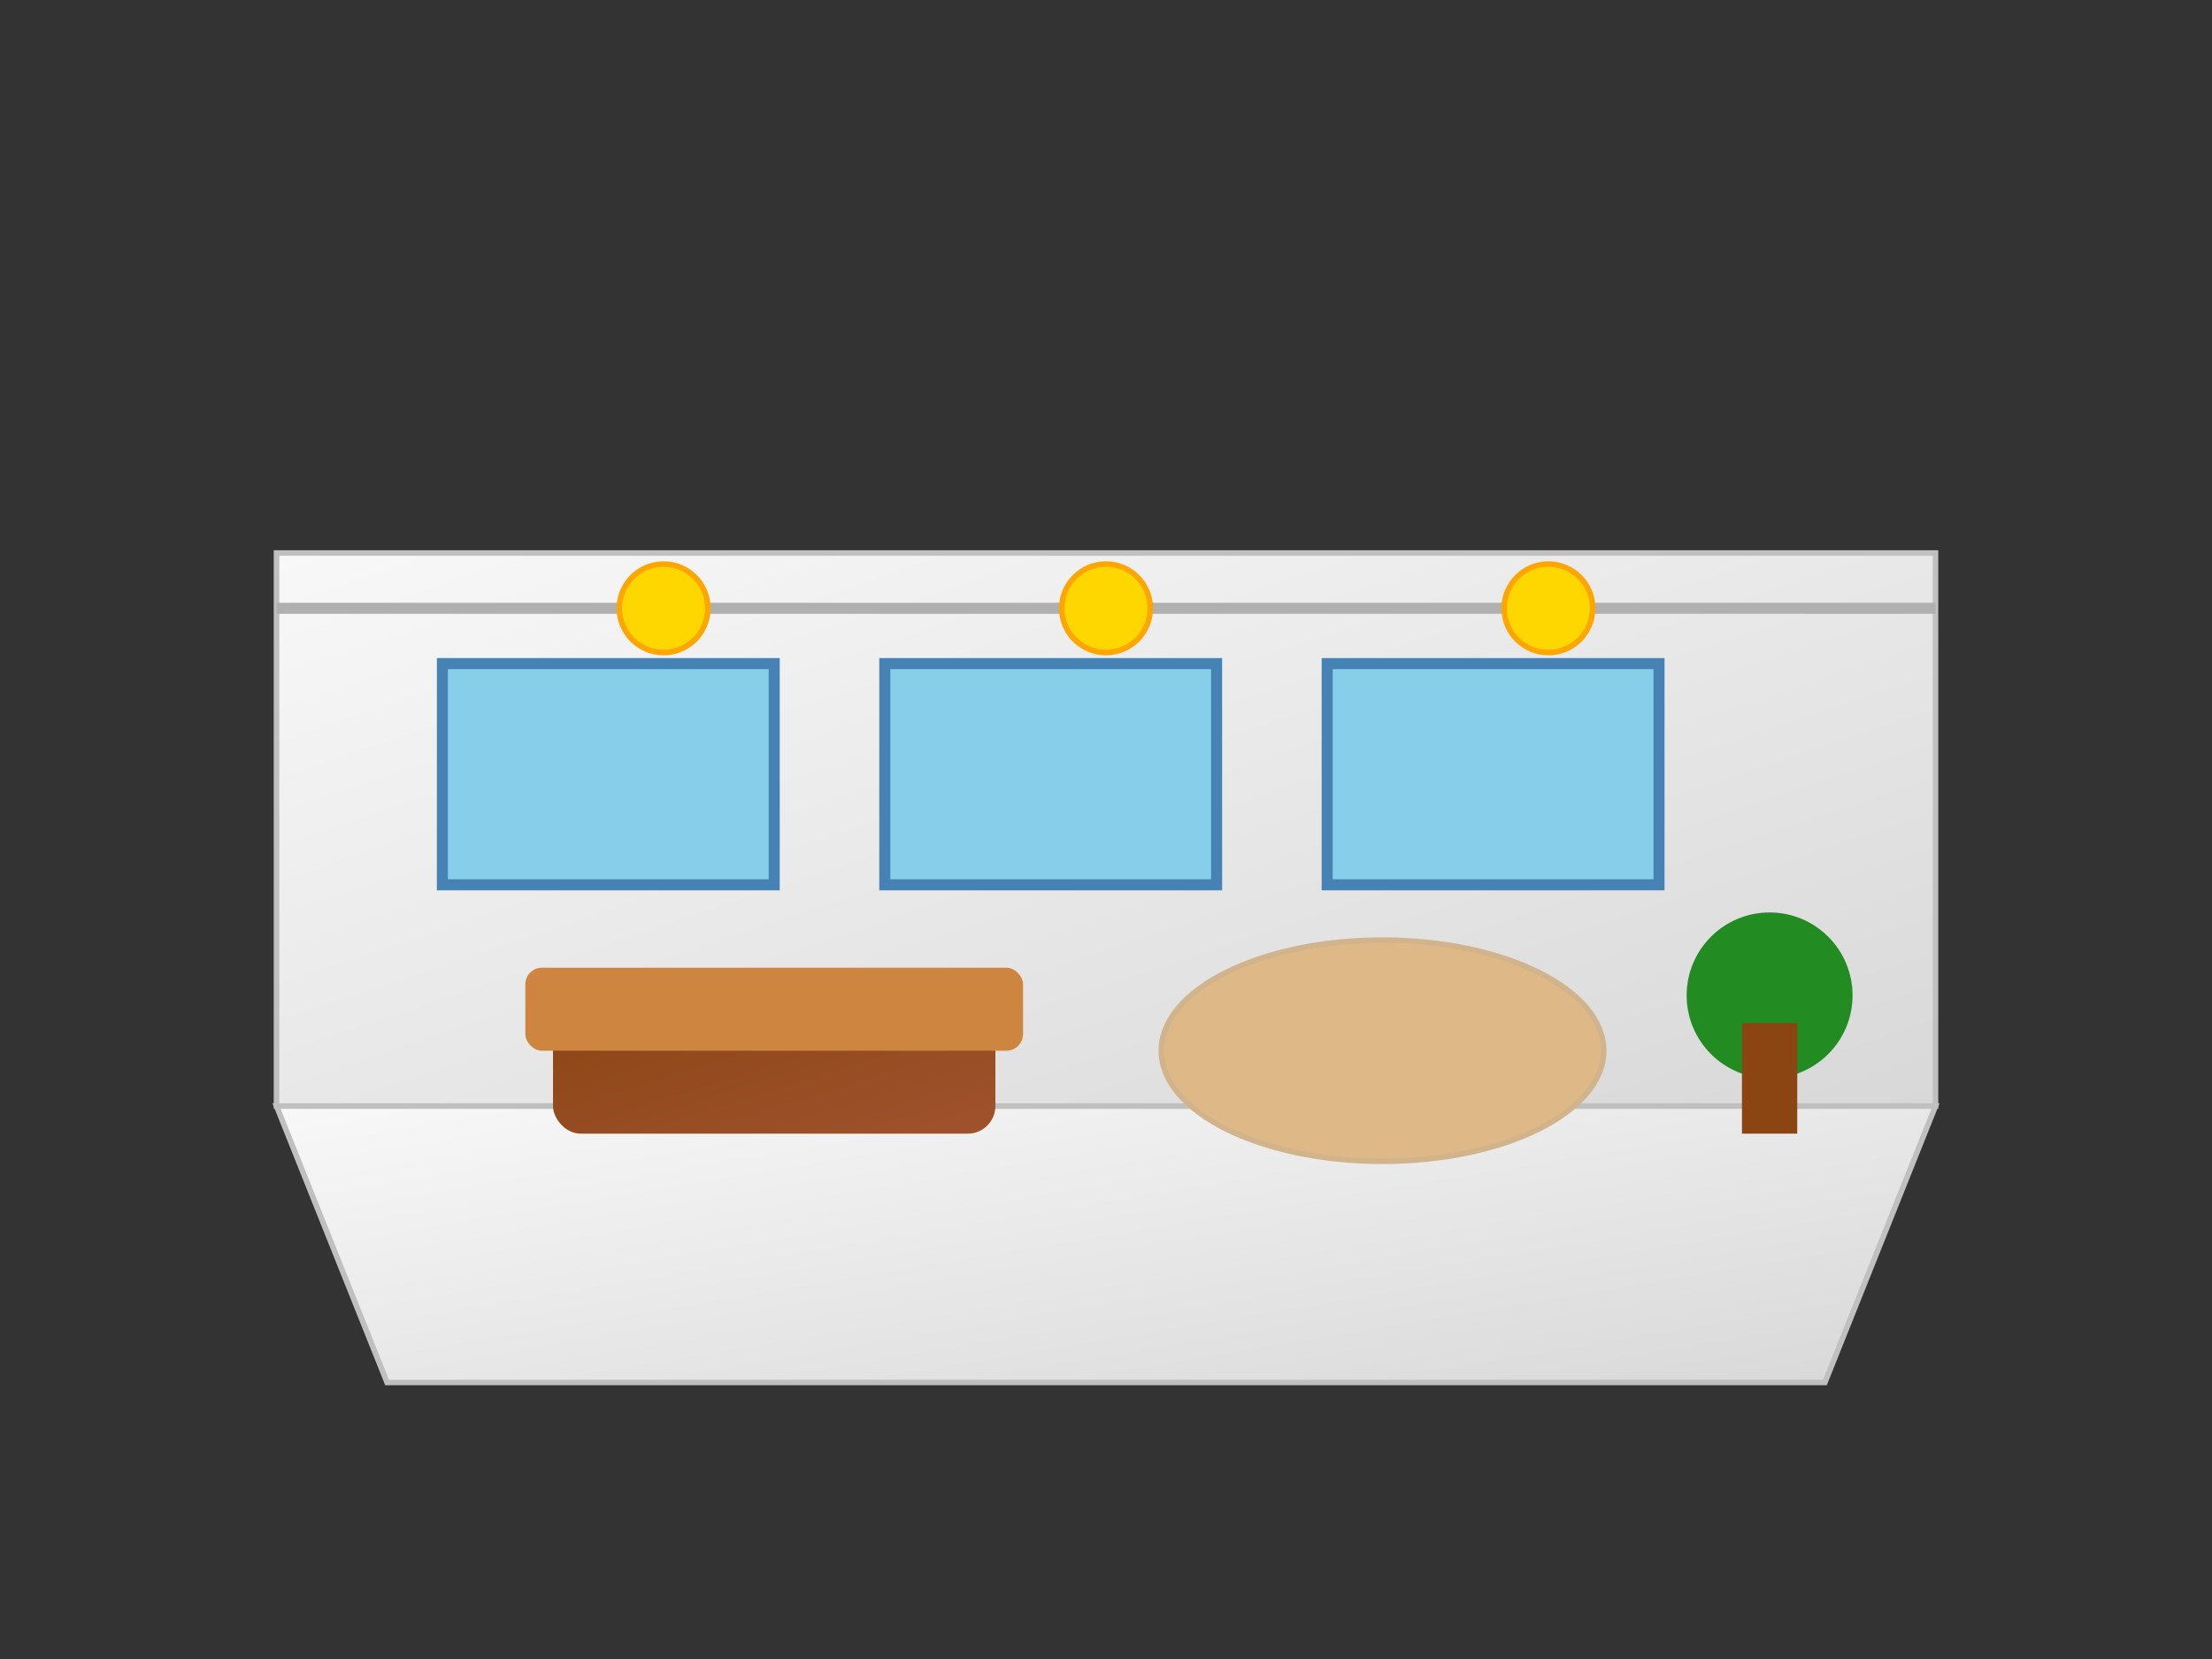 <svg xmlns="http://www.w3.org/2000/svg" viewBox="0 0 400 300" style="background: linear-gradient(to bottom, #87CEEB 0%, #E0F6FF 50%, #98FB98 100%);">
  <rect x="0" y="0" width="400" height="300" fill="#333333" stroke="none"/>
  <defs>
    <linearGradient id="interiorGrad" x1="0%" y1="0%" x2="100%" y2="100%">
      <stop offset="0%" style="stop-color:#f8f8f8;stop-opacity:1" />
      <stop offset="50%" style="stop-color:#e8e8e8;stop-opacity:1" />
      <stop offset="100%" style="stop-color:#d8d8d8;stop-opacity:1" />
    </linearGradient>
    <linearGradient id="furnitureGrad" x1="0%" y1="0%" x2="100%" y2="100%">
      <stop offset="0%" style="stop-color:#8B4513;stop-opacity:1" />
      <stop offset="100%" style="stop-color:#A0522D;stop-opacity:1" />
    </linearGradient>
  </defs>
  
  <!-- Interior floor -->
  <path d="M50 200 L350 200 L330 250 L70 250 Z" fill="url(#interiorGrad)" stroke="#c0c0c0"/>
  
  <!-- Interior walls -->
  <path d="M50 100 L350 100 L350 200 L50 200 Z" fill="url(#interiorGrad)" stroke="#c0c0c0"/>
  
  <!-- Windows with view -->
  <rect x="80" y="120" width="60" height="40" fill="#87CEEB" stroke="#4682B4" stroke-width="2"/>
  <rect x="160" y="120" width="60" height="40" fill="#87CEEB" stroke="#4682B4" stroke-width="2"/>
  <rect x="240" y="120" width="60" height="40" fill="#87CEEB" stroke="#4682B4" stroke-width="2"/>
  
  <!-- Furniture - sofa -->
  <rect x="100" y="180" width="80" height="25" rx="5" fill="url(#furnitureGrad)"/>
  <rect x="95" y="175" width="90" height="15" rx="3" fill="#CD853F"/>
  
  <!-- Furniture - table -->
  <ellipse cx="250" cy="190" rx="40" ry="20" fill="#DEB887" stroke="#D2B48C"/>
  
  <!-- Decorative plants -->
  <circle cx="320" cy="180" r="15" fill="#228B22"/>
  <rect x="315" y="185" width="10" height="20" fill="#8B4513"/>
  
  <!-- Ceiling details -->
  <line x1="50" y1="110" x2="350" y2="110" stroke="#b0b0b0" stroke-width="2"/>
  <circle cx="120" cy="110" r="8" fill="#FFD700" stroke="#FFA500"/>
  <circle cx="200" cy="110" r="8" fill="#FFD700" stroke="#FFA500"/>
  <circle cx="280" cy="110" r="8" fill="#FFD700" stroke="#FFA500"/>
</svg>